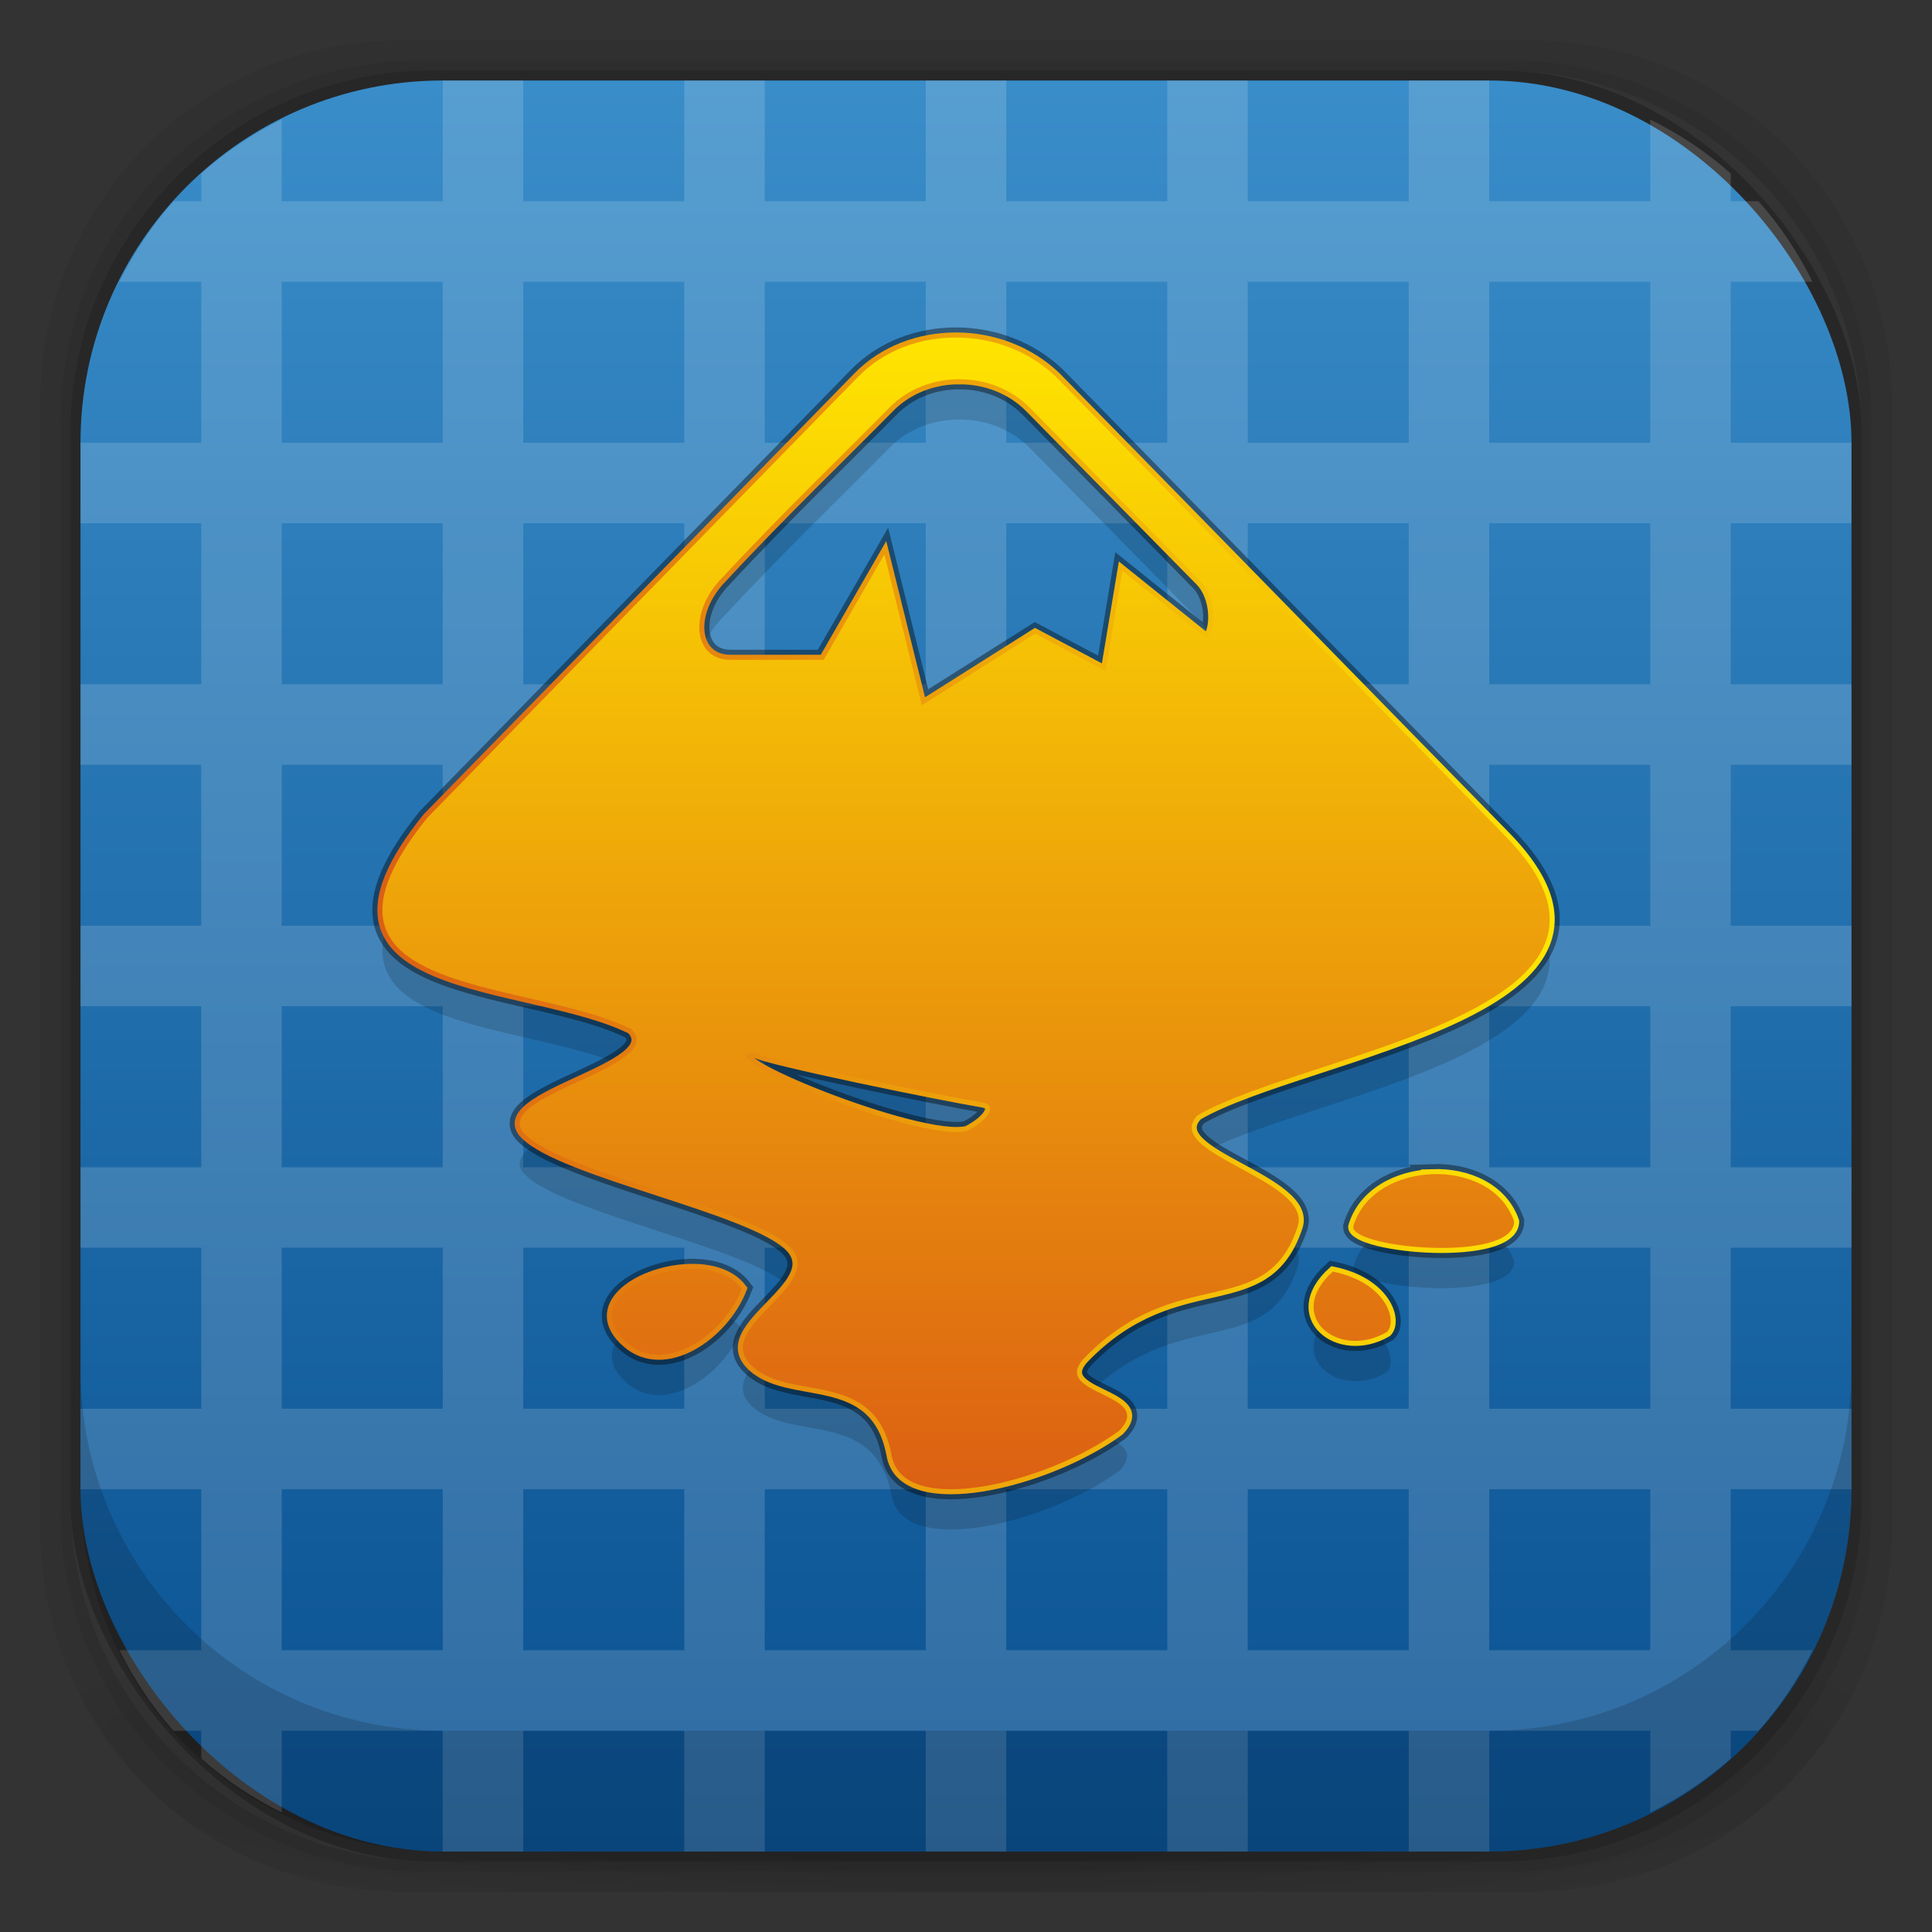 <?xml version="1.0" encoding="UTF-8" standalone="no"?>
<!-- Created with Inkscape (http://www.inkscape.org/) -->

<svg
   xmlns:dc="http://purl.org/dc/elements/1.1/"
   xmlns:cc="http://creativecommons.org/ns#"
   xmlns:rdf="http://www.w3.org/1999/02/22-rdf-syntax-ns#"
   xmlns:svg="http://www.w3.org/2000/svg"
   xmlns="http://www.w3.org/2000/svg"
   xmlns:xlink="http://www.w3.org/1999/xlink"
   xmlns:sodipodi="http://sodipodi.sourceforge.net/DTD/sodipodi-0.dtd"
   xmlns:inkscape="http://www.inkscape.org/namespaces/inkscape"
   width="48"
   height="48"
   id="svg4230"
   version="1.1"
   inkscape:version="0.48.5 r10040"
   sodipodi:docname="inkskejp-nova.svg">
  <rect width="100%" height="100%" fill="#333333" stroke="none"/>
  <defs
     id="defs4232">
    <linearGradient
       inkscape:collect="always"
       id="linearGradient4747">
      <stop
         style="stop-color:#ffffff;stop-opacity:1;"
         offset="0"
         id="stop4749" />
      <stop
         style="stop-color:#ffffff;stop-opacity:0;"
         offset="1"
         id="stop4751" />
    </linearGradient>
    <linearGradient
       id="linearGradient3837">
      <stop
         style="stop-color:#cd4e00;stop-opacity:1;"
         offset="0"
         id="stop3839" />
      <stop
         style="stop-color:#f0d024;stop-opacity:1;"
         offset="1"
         id="stop3841" />
    </linearGradient>
    <linearGradient
       id="linearGradient3082">
      <stop
         style="stop-color:#ffc34f;stop-opacity:1;"
         offset="0"
         id="stop3084" />
      <stop
         id="stop3090"
         offset="0.5"
         style="stop-color:#ff4100;stop-opacity:1;" />
      <stop
         style="stop-color:#ff0076;stop-opacity:1;"
         offset="0.75"
         id="stop3092" />
      <stop
         style="stop-color:#ff8700;stop-opacity:1;"
         offset="1"
         id="stop3086" />
    </linearGradient>
    <linearGradient
       id="linearGradient4524">
      <stop
         style="stop-color:#0a5191;stop-opacity:1;"
         offset="0"
         id="stop4526" />
      <stop
         style="stop-color:#398dc9;stop-opacity:1;"
         offset="1"
         id="stop4528" />
    </linearGradient>
    <linearGradient
       id="linearGradient4512">
      <stop
         style="stop-color:#d9d2d1;stop-opacity:1;"
         offset="0"
         id="stop4514" />
      <stop
         style="stop-color:#fefcfc;stop-opacity:1;"
         offset="1"
         id="stop4516" />
    </linearGradient>
    <linearGradient
       id="linearGradient4243">
      <stop
         style="stop-color:#000000;stop-opacity:1;"
         offset="0"
         id="stop4245" />
      <stop
         style="stop-color:#000000;stop-opacity:0;"
         offset="1"
         id="stop4247" />
    </linearGradient>
    <linearGradient
       id="linearGradient4216">
      <stop
         style="stop-color:#a0c4e6;stop-opacity:1;"
         offset="0"
         id="stop4218" />
      <stop
         style="stop-color:#d0e2f1;stop-opacity:1;"
         offset="1"
         id="stop4220" />
    </linearGradient>
    <linearGradient
       id="linearGradient4208">
      <stop
         style="stop-color:#70a3d6;stop-opacity:1;"
         offset="0"
         id="stop4210" />
      <stop
         style="stop-color:#88b6e1;stop-opacity:1;"
         offset="1"
         id="stop4212" />
    </linearGradient>
    <linearGradient
       id="linearGradient4200">
      <stop
         style="stop-color:#427dbe;stop-opacity:1;"
         offset="0"
         id="stop4202" />
      <stop
         style="stop-color:#739bd1;stop-opacity:1;"
         offset="1"
         id="stop4204" />
    </linearGradient>
    <linearGradient
       id="linearGradient4192">
      <stop
         style="stop-color:#4970a4;stop-opacity:1;"
         offset="0"
         id="stop4194" />
      <stop
         style="stop-color:#6090c0;stop-opacity:1;"
         offset="1"
         id="stop4196" />
    </linearGradient>
    <radialGradient
       inkscape:collect="always"
       xlink:href="#linearGradient3688-166-749-5-9-1"
       id="radialGradient4351"
       gradientUnits="userSpaceOnUse"
       gradientTransform="matrix(2.32,0,0,0.4,28.618,28.6)"
       cx="4.993"
       cy="43.5"
       fx="4.993"
       fy="43.5"
       r="2.5" />
    <linearGradient
       id="linearGradient3688-166-749-5-9-1">
      <stop
         id="stop2883-0-2-9"
         style="stop-color:#181818;stop-opacity:1"
         offset="0" />
      <stop
         id="stop2885-5-3-8"
         style="stop-color:#181818;stop-opacity:0"
         offset="1" />
    </linearGradient>
    <linearGradient
       id="linearGradient3688-464-309-8-9-4">
      <stop
         id="stop2889-9-9-1"
         style="stop-color:#181818;stop-opacity:1"
         offset="0" />
      <stop
         id="stop2891-4-2-9"
         style="stop-color:#181818;stop-opacity:0"
         offset="1" />
    </linearGradient>
    <linearGradient
       id="linearGradient3702-501-757-0-4-0">
      <stop
         id="stop2895-0-2-1"
         style="stop-color:#181818;stop-opacity:0"
         offset="0" />
      <stop
         id="stop2897-2-8-2"
         style="stop-color:#181818;stop-opacity:1"
         offset="0.5" />
      <stop
         id="stop2899-6-1-6"
         style="stop-color:#181818;stop-opacity:0"
         offset="1" />
    </linearGradient>
    <linearGradient
       id="linearGradient3811-3">
      <stop
         style="stop-color:#000000;stop-opacity:1;"
         offset="0"
         id="stop3813-0" />
      <stop
         style="stop-color:#000000;stop-opacity:0;"
         offset="1"
         id="stop3815-0" />
    </linearGradient>
    <clipPath
       id="clipPath-887332295">
      <g
         id="g3945"
         transform="translate(0,-1004.362)">
        <rect
           id="rect3947"
           fill="#1890d0"
           width="46"
           height="46"
           x="1"
           y="1005.36"
           rx="4" />
      </g>
    </clipPath>
    <clipPath
       id="clipPath-867792831">
      <g
         id="g3940"
         transform="translate(0,-1004.362)">
        <rect
           id="rect3942"
           fill="#1890d0"
           width="46"
           height="46"
           x="1"
           y="1005.36"
           rx="4" />
      </g>
    </clipPath>
    <linearGradient
       gradientTransform="translate(-47.998,0.002)"
       gradientUnits="userSpaceOnUse"
       x2="47"
       x1="1"
       id="linearGradient3764">
      <stop
         id="stop3935"
         stop-opacity="1"
         stop-color="#e4e4e4" />
      <stop
         id="stop3937"
         stop-opacity="1"
         stop-color="#eee"
         offset="1" />
    </linearGradient>
    <radialGradient
       inkscape:collect="always"
       xlink:href="#linearGradient4243"
       id="radialGradient4274"
       gradientUnits="userSpaceOnUse"
       gradientTransform="matrix(1.043,0,0,0.196,-1.043,35.185)"
       cx="24"
       cy="42.5"
       fx="24"
       fy="42.5"
       r="23" />
    <linearGradient
       inkscape:collect="always"
       xlink:href="#linearGradient4524"
       id="linearGradient4530"
       x1="24"
       y1="46"
       x2="24"
       y2="2"
       gradientUnits="userSpaceOnUse" />
    <linearGradient
       inkscape:collect="always"
       xlink:href="#linearGradient4512"
       id="linearGradient4554"
       gradientUnits="userSpaceOnUse"
       x1="12.5"
       y1="28"
       x2="12.5"
       y2="17" />
    <linearGradient
       gradientTransform="translate(1.5813686e-7,1004.362)"
       inkscape:collect="always"
       xlink:href="#linearGradient3837-1"
       id="linearGradient3843-0"
       x1="24"
       y1="37"
       x2="24"
       y2="8"
       gradientUnits="userSpaceOnUse" />
    <linearGradient
       id="linearGradient3837-1">
      <stop
         style="stop-color:#dc6013;stop-opacity:1;"
         offset="0"
         id="stop3839-6" />
      <stop
         style="stop-color:#ffe600;stop-opacity:1;"
         offset="1"
         id="stop3841-8" />
    </linearGradient>
    <linearGradient
       inkscape:collect="always"
       xlink:href="#linearGradient3837-1"
       id="linearGradient3909"
       x1="9.375"
       y1="1027.054"
       x2="38.625"
       y2="1027.054"
       gradientUnits="userSpaceOnUse" />
    <linearGradient
       inkscape:collect="always"
       xlink:href="#linearGradient4524-0"
       id="linearGradient4530-6"
       x1="24"
       y1="46"
       x2="24"
       y2="2"
       gradientUnits="userSpaceOnUse" />
    <linearGradient
       id="linearGradient4524-0">
      <stop
         style="stop-color:#0d5494;stop-opacity:1;"
         offset="0"
         id="stop4526-8" />
      <stop
         style="stop-color:#126dae;stop-opacity:1;"
         offset="1"
         id="stop4528-2" />
    </linearGradient>
    <linearGradient
       gradientTransform="translate(0,1004.362)"
       y2="2"
       x2="24"
       y1="46"
       x1="24"
       gradientUnits="userSpaceOnUse"
       id="linearGradient4675"
       xlink:href="#linearGradient4524-0"
       inkscape:collect="always" />
    <linearGradient
       inkscape:collect="always"
       xlink:href="#linearGradient4605"
       id="linearGradient5019"
       x1="23.812"
       y1="-1052.55"
       x2="23.812"
       y2="-1004.362"
       gradientUnits="userSpaceOnUse"
       gradientTransform="translate(0,2056.724)" />
    <linearGradient
       inkscape:collect="always"
       id="linearGradient4605">
      <stop
         style="stop-color:#4ca1f4;stop-opacity:1"
         offset="0"
         id="stop4607" />
      <stop
         style="stop-color:#165cb2;stop-opacity:1"
         offset="1"
         id="stop4609" />
    </linearGradient>
    <linearGradient
       y2="-1004.362"
       x2="23.812"
       y1="-1052.55"
       x1="23.812"
       gradientTransform="translate(158,2058.724)"
       gradientUnits="userSpaceOnUse"
       id="linearGradient3043"
       xlink:href="#linearGradient4605"
       inkscape:collect="always" />
    <radialGradient
       inkscape:collect="always"
       xlink:href="#linearGradient4605-4"
       id="radialGradient4611"
       cx="24"
       cy="-1028.362"
       fx="24"
       fy="-1028.362"
       r="24"
       gradientUnits="userSpaceOnUse"
       gradientTransform="translate(3.1093255e-6,-1.7382813e-5)" />
    <linearGradient
       inkscape:collect="always"
       id="linearGradient4605-4">
      <stop
         style="stop-color:#4ca1f4;stop-opacity:1"
         offset="0"
         id="stop4607-4" />
      <stop
         style="stop-color:#165cb2;stop-opacity:1"
         offset="1"
         id="stop4609-8" />
    </linearGradient>
    <radialGradient
       r="24"
       fy="-1028.362"
       fx="24"
       cy="-1028.362"
       cx="24"
       gradientTransform="translate(50,1)"
       gradientUnits="userSpaceOnUse"
       id="radialGradient3060"
       xlink:href="#linearGradient4605-4"
       inkscape:collect="always" />
    <linearGradient
       inkscape:collect="always"
       xlink:href="#linearGradient4747"
       id="linearGradient4753"
       x1="1.949"
       y1="24"
       x2="46"
       y2="24"
       gradientUnits="userSpaceOnUse" />
    <linearGradient
       inkscape:collect="always"
       xlink:href="#linearGradient4605-4"
       id="linearGradient4761"
       x1="24"
       y1="2"
       x2="24"
       y2="46"
       gradientUnits="userSpaceOnUse" />
    <linearGradient
       inkscape:collect="always"
       xlink:href="#linearGradient4605-4-6"
       id="linearGradient4761-4"
       x1="24"
       y1="2"
       x2="24"
       y2="46"
       gradientUnits="userSpaceOnUse" />
    <linearGradient
       inkscape:collect="always"
       id="linearGradient4605-4-6">
      <stop
         style="stop-color:#4ca1f4;stop-opacity:1"
         offset="0"
         id="stop4607-4-4" />
      <stop
         style="stop-color:#165cb2;stop-opacity:1"
         offset="1"
         id="stop4609-8-0" />
    </linearGradient>
    <linearGradient
       gradientTransform="translate(0,1004.362)"
       y2="46"
       x2="24"
       y1="2"
       x1="24"
       gradientUnits="userSpaceOnUse"
       id="linearGradient4855"
       xlink:href="#linearGradient4605-4-6"
       inkscape:collect="always" />
    <linearGradient
       inkscape:collect="always"
       xlink:href="#linearGradient4524"
       id="linearGradient4935"
       gradientUnits="userSpaceOnUse"
       x1="24"
       y1="46"
       x2="24"
       y2="2" />
  </defs>
  <sodipodi:namedview
     id="base"
     pagecolor="#ffffff"
     bordercolor="#666666"
     borderopacity="1.0"
     inkscape:pageopacity="0.0"
     inkscape:pageshadow="2"
     inkscape:zoom="55.657112"
     inkscape:cx="14.09007"
     inkscape:cy="14.589026"
     inkscape:document-units="px"
     inkscape:current-layer="layer1"
     showgrid="true"
     inkscape:showpageshadow="false"
     borderlayer="true"
     inkscape:window-width="1920"
     inkscape:window-height="1052"
     inkscape:window-x="0"
     inkscape:window-y="28"
     inkscape:window-maximized="1"
     showguides="true"
     inkscape:guide-bbox="true">
    <inkscape:grid
       type="xygrid"
       id="grid4162" />
    <sodipodi:guide
       position="1,47"
       orientation="46,0"
       id="guide4163" />
    <sodipodi:guide
       position="1,1"
       orientation="0,46"
       id="guide4165" />
    <sodipodi:guide
       position="47,1"
       orientation="-46,0"
       id="guide4167" />
    <sodipodi:guide
       position="47,47"
       orientation="0,-46"
       id="guide4169" />
    <sodipodi:guide
       position="2,46"
       orientation="44,0"
       id="guide4173" />
    <sodipodi:guide
       position="2,2"
       orientation="0,44"
       id="guide4175" />
    <sodipodi:guide
       position="46,2"
       orientation="-44,0"
       id="guide4177" />
    <sodipodi:guide
       position="46,46"
       orientation="0,-44"
       id="guide4179" />
    <sodipodi:guide
       position="3,45"
       orientation="42,0"
       id="guide4183" />
    <sodipodi:guide
       position="45,3"
       orientation="-42,0"
       id="guide4187" />
    <sodipodi:guide
       position="45,45"
       orientation="0,-42"
       id="guide4189" />
    <sodipodi:guide
       position="3,45"
       orientation="42,0"
       id="guide4193" />
    <sodipodi:guide
       position="3,3"
       orientation="0,42"
       id="guide4195" />
    <sodipodi:guide
       position="45,3"
       orientation="-42,0"
       id="guide4197" />
    <sodipodi:guide
       position="45,45"
       orientation="0,-42"
       id="guide4199" />
    <sodipodi:guide
       position="3,10"
       orientation="7,0"
       id="guide4203" />
    <sodipodi:guide
       position="3,3"
       orientation="0,42"
       id="guide4205" />
    <sodipodi:guide
       position="45,3"
       orientation="-7,0"
       id="guide4207" />
    <sodipodi:guide
       position="45,10"
       orientation="0,-42"
       id="guide4209" />
  </sodipodi:namedview>
  <g
     inkscape:groupmode="layer"
     id="layer3"
     inkscape:label="Fake blur shadow"
     style="display:inline"
     sodipodi:insensitive="true">
    <path
       style="opacity:0.06;fill:#000000;fill-opacity:1;stroke:none"
       d="M 10,1 C 5.014,1 1,5.014 1,10 l 0,28 c 0,4.986 4.014,9 9,9 l 28,0 c 4.986,0 9,-4.014 9,-9 L 47,10 C 47,5.014 42.986,1 38,1 L 10,1 z m 0.5,0.5 27,0 c 4.986,0 9,4.014 9,9 l 0,27 c 0,4.986 -4.014,9 -9,9 l -27,0 c -4.986,0 -9,-4.014 -9,-9 l 0,-27 c 0,-4.986 4.014,-9 9,-9 z"
       id="rect3829"
       inkscape:connector-curvature="0" />
    <path
       style="opacity:0.12;fill:#000000;fill-opacity:1;stroke:none"
       d="m 10.5,1.5 c -4.986,0 -9,4.014 -9,9 l 0,27 c 0,4.986 4.014,9 9,9 l 27,0 c 4.986,0 9,-4.014 9,-9 l 0,-27 c 0,-4.986 -4.014,-9 -9,-9 l -27,0 z m 0.25,0.25 26.5,0 c 4.986,0 9,4.014 9,9 l 0,26.5 c 0,4.986 -4.014,9 -9,9 l -26.5,0 c -4.986,0 -9,-4.014 -9,-9 l 0,-26.5 c 0,-4.986 4.014,-9 9,-9 z"
       id="rect3827"
       inkscape:connector-curvature="0" />
    <rect
       style="opacity:0.24;fill:#000000;fill-opacity:1;stroke:none"
       id="rect3038-4"
       width="44.5"
       height="44.5"
       x="1.75"
       y="1.75"
       ry="9"
       rx="9" />
  </g>
  <g
     inkscape:groupmode="layer"
     id="layer6"
     inkscape:label="Blob"
     style="display:inline"
     sodipodi:insensitive="true">
    <path
       style="opacity:0.3;fill:url(#radialGradient4274);fill-opacity:1;stroke:none"
       d="M 1.031,39 C 1.519,43.519 5.347,47 10,47 l 28,0 c 4.653,0 8.481,-3.481 8.969,-8 l -45.938,0 z"
       id="rect4241"
       inkscape:connector-curvature="0" />
  </g>
  <g
     inkscape:groupmode="layer"
     id="layer2"
     inkscape:label="Baseplate"
     style="display:inline">
    <rect
       style="fill:url(#linearGradient4935);fill-opacity:1;stroke:none"
       id="rect3038"
       width="44"
       height="44"
       x="2"
       y="2"
       ry="9"
       rx="9" />
  </g>
  <g
     inkscape:label="Symbol"
     inkscape:groupmode="layer"
     id="layer1"
     transform="translate(0,-1004.362)"
     style="display:inline">
    <g
       id="g4919"
       style="fill:#ffffff;fill-opacity:1;opacity:0.15">
      <path
         id="rect4824"
         transform="translate(0,1004.362)"
         d="M 2.969 41 C 3.33 41.726 3.776 42.403 4.312 43 L 43.688 43 C 44.224 42.403 44.67 41.726 45.031 41 L 2.969 41 z "
         style="fill:#ffffff;fill-opacity:1;stroke:none" />
      <rect
         transform="matrix(0,1,-1,0,0,0)"
         style="fill:#ffffff;fill-opacity:1;stroke:none"
         id="rect4826"
         width="2"
         height="44"
         x="1039.362"
         y="-46" />
      <rect
         transform="matrix(0,1,-1,0,0,0)"
         y="-46"
         x="1033.362"
         height="44"
         width="2"
         id="rect4828"
         style="fill:#ffffff;fill-opacity:1;stroke:none" />
      <rect
         transform="matrix(0,1,-1,0,0,0)"
         style="fill:#ffffff;fill-opacity:1;stroke:none"
         id="rect4830"
         width="2"
         height="44"
         x="1027.362"
         y="-46" />
      <rect
         transform="matrix(0,1,-1,0,0,0)"
         y="-46"
         x="1021.362"
         height="44"
         width="2"
         id="rect4832"
         style="fill:#ffffff;fill-opacity:1;stroke:none" />
      <rect
         transform="matrix(0,1,-1,0,0,0)"
         style="fill:#ffffff;fill-opacity:1;stroke:none"
         id="rect4834"
         width="2"
         height="44"
         x="1015.362"
         y="-46" />
      <path
         id="rect4836"
         transform="translate(0,1004.362)"
         d="M 4.312 5 C 3.776 5.597 3.33 6.274 2.969 7 L 45.031 7 C 44.67 6.274 44.224 5.597 43.688 5 L 4.312 5 z "
         style="fill:#ffffff;fill-opacity:1;stroke:none" />
      <path
         id="rect4699"
         transform="translate(0,1004.362)"
         d="M 41 2.969 L 41 45.031 C 41.726 44.67 42.403 44.224 43 43.688 L 43 4.312 C 42.403 3.776 41.726 3.33 41 2.969 z "
         style="fill:#ffffff;fill-opacity:1;stroke:none" />
      <rect
         y="1006.362"
         x="35"
         height="44"
         width="2"
         id="rect4787"
         style="fill:#ffffff;fill-opacity:1;stroke:none" />
      <rect
         style="fill:#ffffff;fill-opacity:1;stroke:none"
         id="rect4789"
         width="2"
         height="44"
         x="29"
         y="1006.362" />
      <rect
         y="1006.362"
         x="23"
         height="44"
         width="2"
         id="rect4791"
         style="fill:#ffffff;fill-opacity:1;stroke:none" />
      <rect
         style="fill:#ffffff;fill-opacity:1;stroke:none"
         id="rect4793"
         width="2"
         height="44"
         x="17"
         y="1006.362" />
      <rect
         y="1006.362"
         x="11"
         height="44"
         width="2"
         id="rect4795"
         style="fill:#ffffff;fill-opacity:1;stroke:none" />
      <path
         id="rect4797"
         transform="translate(0,1004.362)"
         d="M 7 2.969 C 6.274 3.33 5.597 3.776 5 4.312 L 5 43.688 C 5.597 44.224 6.274 44.67 7 45.031 L 7 2.969 z "
         style="fill:#ffffff;fill-opacity:1;stroke:none" />
    </g>
    <path
       style="fill:#000000;fill-opacity:1;stroke:none;display:inline;opacity:0.15"
       inkscape:connector-curvature="0"
       id="path3899"
       d="m 23.75,1013.747 c -0.897,0 -1.786,0.317 -2.429,0.975 l -10.701,10.954 c -3.617,4.479 2.46,3.965 5.066,5.255 0.935,0.955 -3.581,1.653 -2.646,2.61 0.935,0.955 5.647,1.844 6.583,2.799 0.935,0.956 -1.91,1.97 -0.975,2.926 0.935,0.955 3.099,0.052 3.504,2.257 0.288,1.576 3.889,0.677 5.653,-0.614 0.935,-0.956 -1.784,-0.869 -0.849,-1.824 2.324,-2.377 4.487,-0.86 5.283,-3.242 0.393,-1.177 -3.42,-1.817 -2.483,-2.772 2.689,-1.571 11.987,-2.597 7.576,-7.007 l -11.098,-11.342 c -0.679,-0.651 -1.587,-0.974 -2.483,-0.975 z m 0.099,1.038 c 0.64,0 1.274,0.239 1.734,0.704 l 4.235,4.307 c 0.402,0.41 0.396,1.207 0.172,1.436 l -2.104,-1.689 -0.415,2.492 -1.752,-0.93 -2.817,1.779 -0.93,-3.748 -1.508,2.619 -2.312,0 c -0.942,0 -1.054,-1.194 -0.199,-2.05 1.495,-1.614 3.212,-3.264 4.145,-4.217 0.469,-0.479 1.112,-0.708 1.752,-0.704 z m -5.084,16.733 c 0.286,0.178 4.604,1.062 5.662,1.237 0.367,0.077 0.108,0.449 -0.397,0.704 -1.14,0.303 -6.659,-1.941 -5.265,-1.941 z m 16.823,3.016 c -0.871,0.03 -1.732,0.475 -1.969,1.309 0,0.543 4,0.892 4,-0.136 -0.285,-0.826 -1.161,-1.204 -2.032,-1.174 z m -18.53,2.357 c -1.213,0.064 -2.516,0.936 -1.481,1.833 0.948,0.82 2.414,-0.201 2.854,-1.345 -0.287,-0.382 -0.821,-0.517 -1.373,-0.488 z m 16.056,0.063 c -1.222,1.097 0.141,2.207 1.345,1.499 0.269,-0.273 -0.011,-1.226 -1.345,-1.499 z" />
    <path
       style="fill:none;fill-opacity:1;stroke:#000000;display:inline;stroke-opacity:1;stroke-width:0.5;stroke-miterlimit:4;stroke-dasharray:none;opacity:0.4"
       inkscape:connector-curvature="0"
       id="path4937"
       d="m 23.75,1012.747 c -0.897,0 -1.786,0.317 -2.429,0.975 l -10.701,10.954 c -3.617,4.479 2.46,3.965 5.066,5.255 0.935,0.955 -3.581,1.653 -2.646,2.61 0.935,0.955 5.647,1.844 6.583,2.799 0.935,0.956 -1.91,1.97 -0.975,2.926 0.935,0.955 3.099,0.052 3.504,2.257 0.288,1.576 3.889,0.677 5.653,-0.614 0.935,-0.956 -1.784,-0.869 -0.849,-1.824 2.324,-2.377 4.487,-0.86 5.283,-3.242 0.393,-1.177 -3.42,-1.817 -2.483,-2.772 2.689,-1.571 11.987,-2.597 7.576,-7.007 l -11.098,-11.342 c -0.679,-0.651 -1.587,-0.974 -2.483,-0.975 z m 0.099,1.038 c 0.64,0 1.274,0.239 1.734,0.704 l 4.235,4.307 c 0.402,0.41 0.396,1.207 0.172,1.436 l -2.104,-1.689 -0.415,2.492 -1.752,-0.93 -2.817,1.779 -0.93,-3.748 -1.508,2.619 -2.312,0 c -0.942,0 -1.054,-1.194 -0.199,-2.05 1.495,-1.614 3.212,-3.264 4.145,-4.217 0.469,-0.479 1.112,-0.708 1.752,-0.704 z m -5.084,16.733 c 0.286,0.178 4.604,1.062 5.662,1.237 0.367,0.077 0.108,0.449 -0.397,0.704 -1.14,0.303 -6.659,-1.941 -5.265,-1.941 z m 16.823,3.016 c -0.871,0.03 -1.732,0.475 -1.969,1.309 0,0.543 4,0.892 4,-0.136 -0.285,-0.826 -1.161,-1.204 -2.032,-1.174 z m -18.53,2.357 c -1.213,0.064 -2.516,0.936 -1.481,1.833 0.948,0.82 2.414,-0.201 2.854,-1.345 -0.287,-0.382 -0.821,-0.517 -1.373,-0.488 z m 16.056,0.063 c -1.222,1.097 0.141,2.207 1.345,1.499 0.269,-0.273 -0.011,-1.226 -1.345,-1.499 z" />
    <path
       style="fill:none;stroke:url(#linearGradient3909);stroke-width:0.25;stroke-miterlimit:4;stroke-opacity:1;stroke-dasharray:none;display:inline;opacity:1"
       inkscape:connector-curvature="0"
       id="path3864"
       d="m 23.75,1012.747 c -0.897,0 -1.786,0.317 -2.429,0.975 l -10.701,10.954 c -3.617,4.479 2.46,3.965 5.066,5.255 0.935,0.955 -3.581,1.653 -2.646,2.61 0.935,0.955 5.647,1.844 6.583,2.799 0.935,0.956 -1.91,1.97 -0.975,2.926 0.935,0.955 3.099,0.052 3.504,2.257 0.288,1.576 3.889,0.677 5.653,-0.614 0.935,-0.956 -1.784,-0.869 -0.849,-1.824 2.324,-2.377 4.487,-0.86 5.283,-3.242 0.393,-1.177 -3.42,-1.817 -2.483,-2.772 2.689,-1.571 11.987,-2.597 7.576,-7.007 l -11.098,-11.342 c -0.679,-0.651 -1.587,-0.974 -2.483,-0.975 z m 0.099,1.038 c 0.64,0 1.274,0.239 1.734,0.704 l 4.235,4.307 c 0.402,0.41 0.396,1.207 0.172,1.436 l -2.104,-1.689 -0.415,2.492 -1.752,-0.93 -2.817,1.779 -0.93,-3.748 -1.508,2.619 -2.312,0 c -0.942,0 -1.054,-1.194 -0.199,-2.05 1.495,-1.614 3.212,-3.264 4.145,-4.217 0.469,-0.479 1.112,-0.708 1.752,-0.704 z m -5.084,16.733 c 0.286,0.178 4.604,1.062 5.662,1.237 0.367,0.077 0.108,0.449 -0.397,0.704 -1.14,0.303 -6.659,-1.941 -5.265,-1.941 z m 16.823,3.016 c -0.871,0.03 -1.732,0.475 -1.969,1.309 0,0.543 4,0.892 4,-0.136 -0.285,-0.826 -1.161,-1.204 -2.032,-1.174 z m -18.53,2.357 c -1.213,0.064 -2.516,0.936 -1.481,1.833 0.948,0.82 2.414,-0.201 2.854,-1.345 -0.287,-0.382 -0.821,-0.517 -1.373,-0.488 z m 16.056,0.063 c -1.222,1.097 0.141,2.207 1.345,1.499 0.269,-0.273 -0.011,-1.226 -1.345,-1.499 z" />
    <path
       d="m 23.75,1012.747 c -0.897,0 -1.786,0.317 -2.429,0.975 l -10.701,10.954 c -3.617,4.479 2.46,3.965 5.066,5.255 0.935,0.955 -3.581,1.653 -2.646,2.61 0.935,0.955 5.647,1.844 6.583,2.799 0.935,0.956 -1.91,1.97 -0.975,2.926 0.935,0.955 3.099,0.052 3.504,2.257 0.288,1.576 3.889,0.677 5.653,-0.614 0.935,-0.956 -1.784,-0.869 -0.849,-1.824 2.324,-2.377 4.487,-0.86 5.283,-3.242 0.393,-1.177 -3.42,-1.817 -2.483,-2.772 2.689,-1.571 11.987,-2.597 7.576,-7.007 l -11.098,-11.342 c -0.679,-0.651 -1.587,-0.974 -2.483,-0.975 z m 0.099,1.038 c 0.64,0 1.274,0.239 1.734,0.704 l 4.235,4.307 c 0.402,0.41 0.396,1.207 0.172,1.436 l -2.104,-1.689 -0.415,2.492 -1.752,-0.93 -2.817,1.779 -0.93,-3.748 -1.508,2.619 -2.312,0 c -0.942,0 -1.054,-1.194 -0.199,-2.05 1.495,-1.614 3.212,-3.264 4.145,-4.217 0.469,-0.479 1.112,-0.708 1.752,-0.704 z m -5.084,16.733 c 0.286,0.178 4.604,1.062 5.662,1.237 0.367,0.077 0.108,0.449 -0.397,0.704 -1.14,0.303 -6.659,-1.941 -5.265,-1.941 z m 16.823,3.016 c -0.871,0.03 -1.732,0.475 -1.969,1.309 0,0.543 4,0.892 4,-0.136 -0.285,-0.826 -1.161,-1.204 -2.032,-1.174 z m -18.53,2.357 c -1.213,0.064 -2.516,0.936 -1.481,1.833 0.948,0.82 2.414,-0.201 2.854,-1.345 -0.287,-0.382 -0.821,-0.517 -1.373,-0.488 z m 16.056,0.063 c -1.222,1.097 0.141,2.207 1.345,1.499 0.269,-0.273 -0.011,-1.226 -1.345,-1.499 z"
       id="path5"
       inkscape:connector-curvature="0"
       style="fill:url(#linearGradient3843-0);fill-opacity:1;stroke:none;display:inline" />
  </g>
  <g
     inkscape:groupmode="layer"
     id="layer4"
     inkscape:label="Inset"
     sodipodi:insensitive="true"
     style="display:inline">
    <path
       style="opacity:0.15;fill:#000000;fill-opacity:1;stroke:none"
       d="m 2,34 0,3 c 0,4.986 4.014,9 9,9 l 26,0 c 4.986,0 9,-4.014 9,-9 l 0,-3 c 0,4.986 -4.014,9 -9,9 L 11,43 C 6.014,43 2,38.986 2,34 z"
       id="rect3038-42"
       inkscape:connector-curvature="0" />
  </g>
  <g
     inkscape:groupmode="layer"
     id="layer7"
     inkscape:label="Baseshape"
     sodipodi:insensitive="true"
     style="display:none">
    <rect
       rx="9"
       ry="9"
       y="2"
       x="2"
       height="44"
       width="44"
       id="rect4169"
       style="fill:#abe1ad;fill-opacity:1;stroke:none;display:inline" />
  </g>
</svg>
